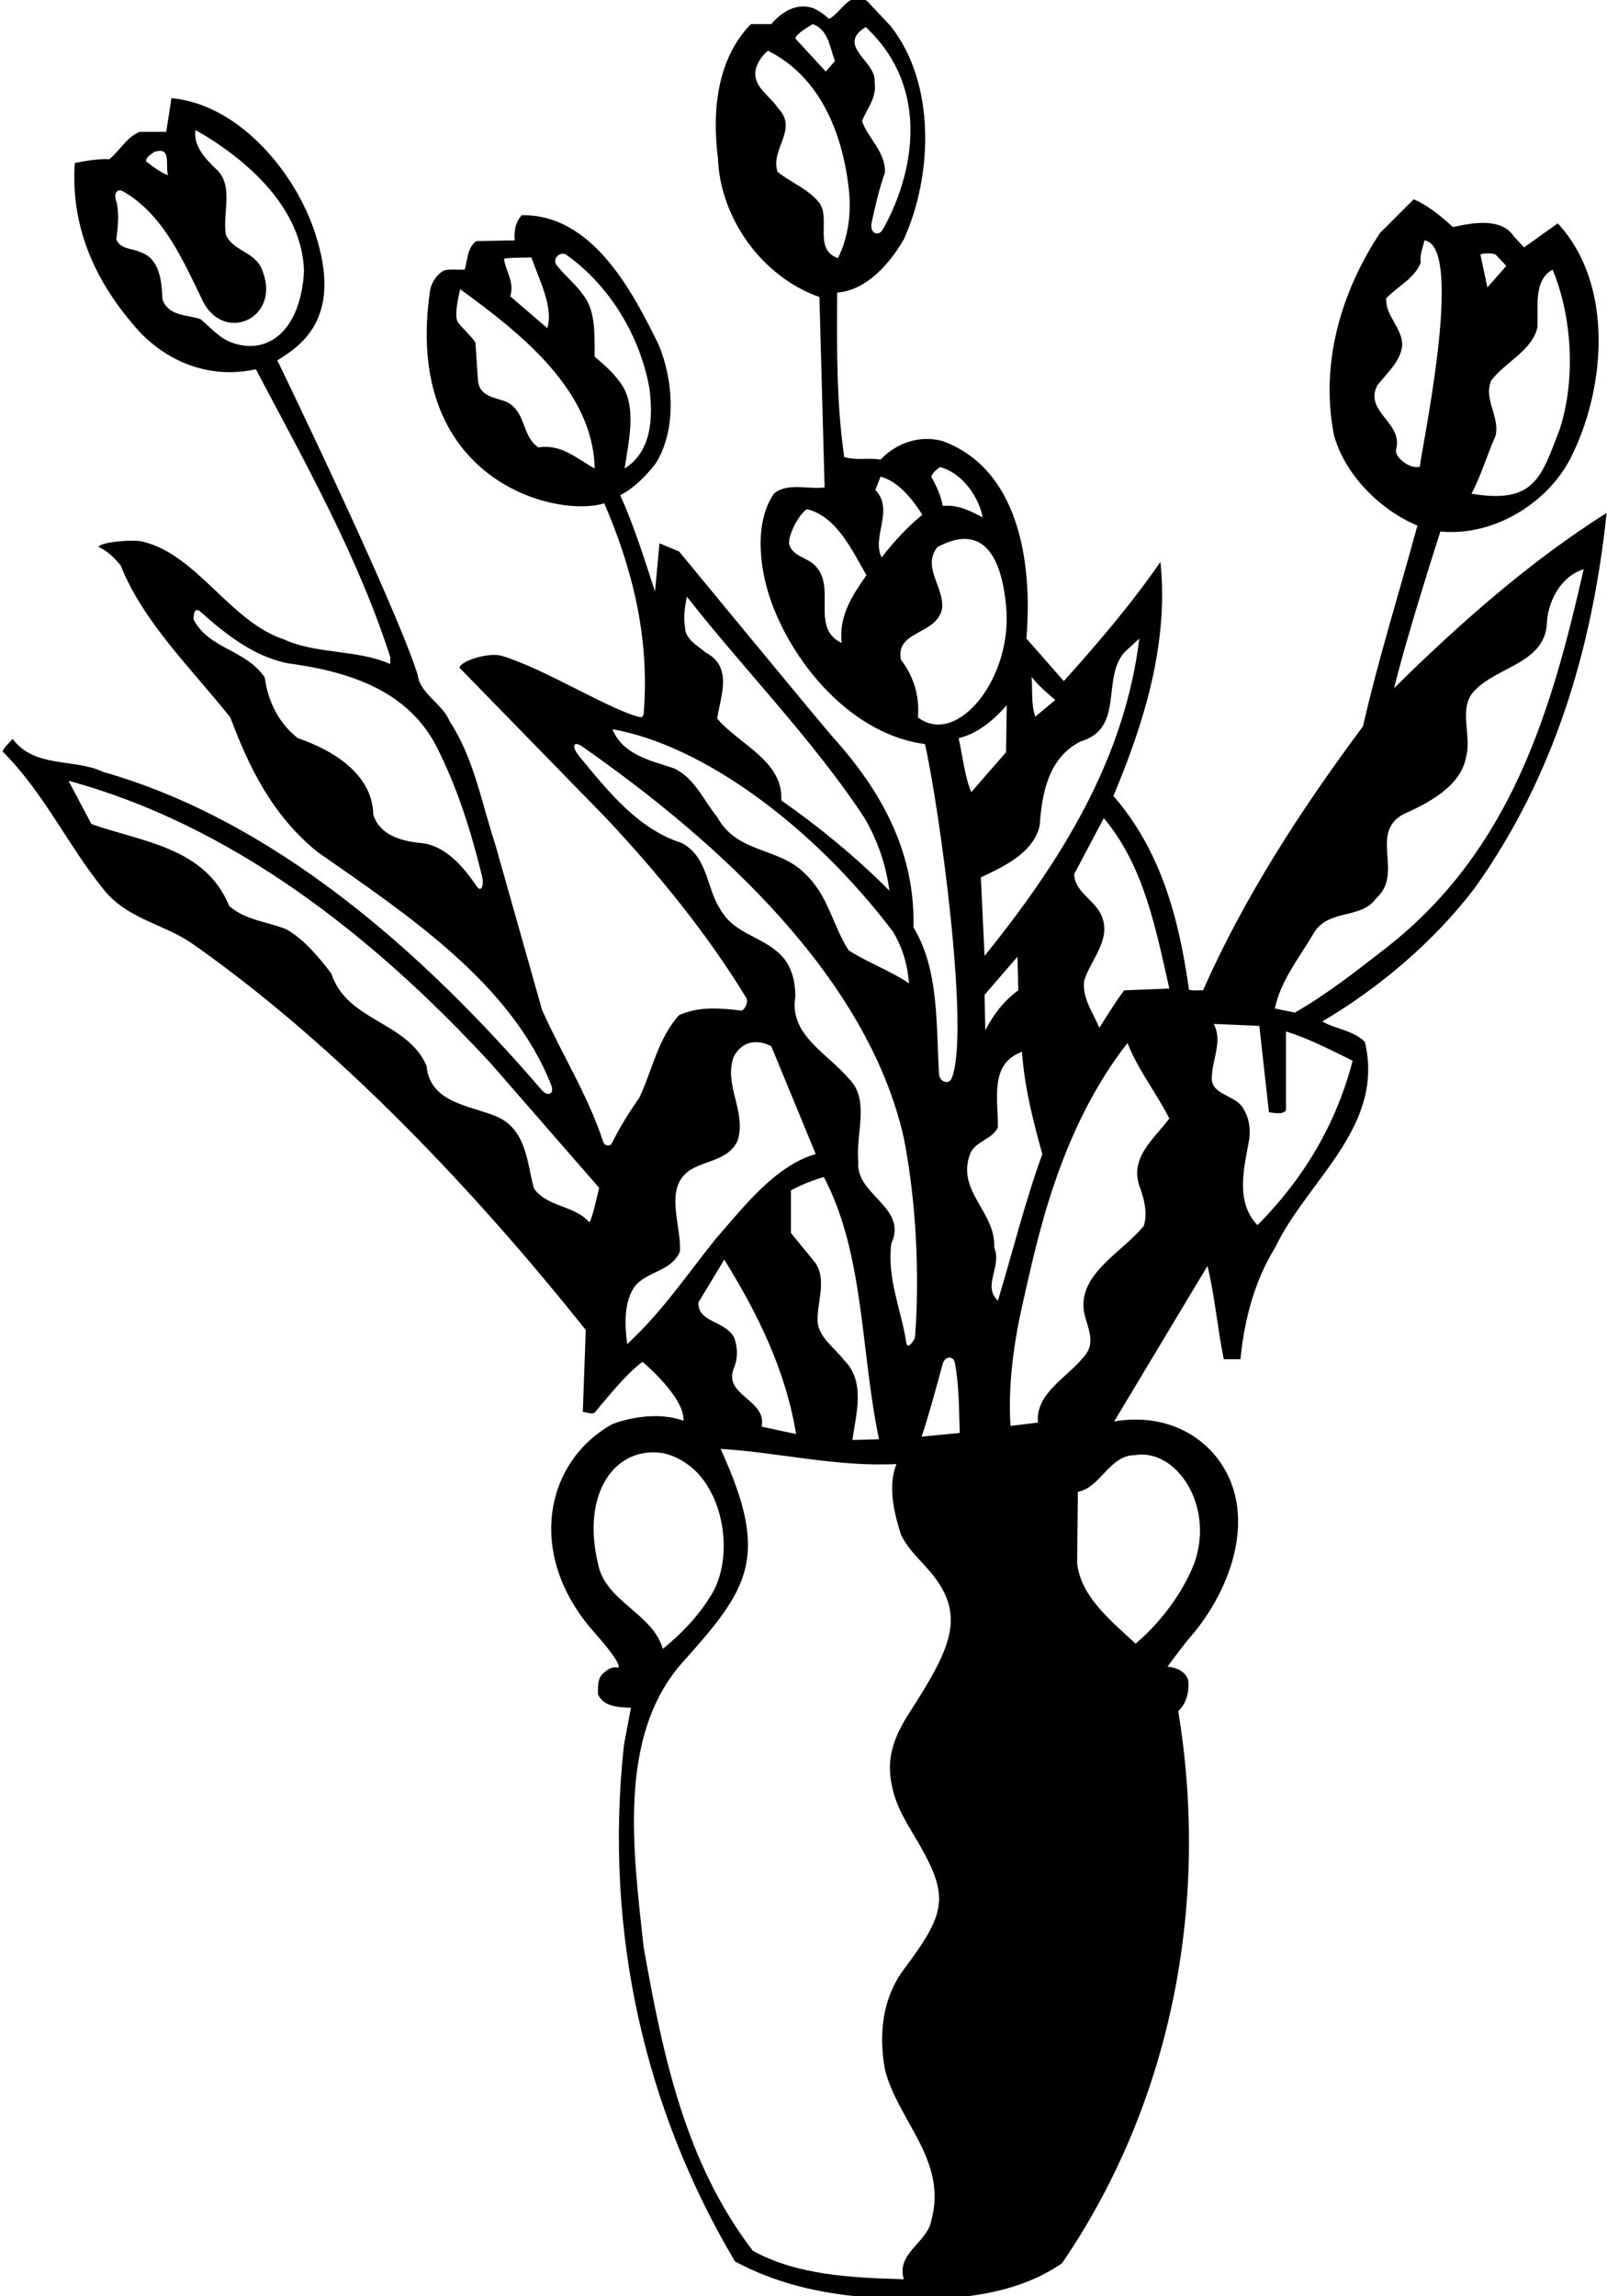 <?xml version="1.0" encoding="UTF-8"?>
<svg xmlns="http://www.w3.org/2000/svg" xmlns:xlink="http://www.w3.org/1999/xlink" width="434pt" height="620pt" viewBox="0 0 434 620" version="1.1">
<g id="surface1">
<path style=" stroke:none;fill-rule:nonzero;fill:rgb(0%,0%,0%);fill-opacity:1;" d="M 376.5 185.801 C 380 171.398 389 143.5 389 143.5 C 403 144.898 417.301 136.301 423.801 124.398 C 433.602 105.699 436.199 77 420.699 60.301 L 411.602 66.801 L 408.898 63.898 C 405.5 58.602 397.5 60.199 392.398 61.301 C 389.102 58.301 385.699 55.5 381.801 53.801 L 372.699 62.898 C 362.398 78.5 356.5 97.602 360.199 117.199 C 362.898 127.801 372.602 137.699 382.801 141.898 C 377.898 160 372.301 177.699 368.102 196.102 C 351.199 218.801 336 242.301 324.898 267.398 C 323.699 267.301 322.199 267.602 321.102 267.199 C 318.398 248 313.602 229.801 300.699 214.898 C 308.898 195.398 315.699 173.801 313.398 151.699 C 305.699 162.898 296.301 173.898 287.301 183.898 L 277.199 172.398 C 278.969 151.164 274.828 126.535 254.602 119.102 C 248.5 117.398 242.199 119.5 237.801 124.102 C 234.398 123.5 231.301 124.398 228 123.398 C 225.898 108.898 226 94.398 226.102 79 C 234 78.398 240.301 71.199 244.102 64.602 C 251.898 47.398 252.801 22.5 240.5 7 L 234.199 0.301 C 229.5 -2.801 227.199 3.5 223.898 5.102 C 222.602 3.898 221.199 2.898 219.602 2.199 C 215.199 0.699 211.199 3.102 208.301 6.5 L 202.801 6.5 C 193.801 15.699 192.199 29.602 193.898 42.801 C 194.5 59 205.898 74.801 221.301 80.199 L 222.699 131.602 C 218.5 132.199 212.5 130.199 209 133.301 C 203.5 141.398 205.199 153.898 208.301 162.5 C 214.602 180 230.5 198.398 249.801 200.898 C 253.5 217 262.164 279.137 256.984 291.223 C 256.246 292.949 253.723 292.102 253.602 290.023 C 252.801 276.184 253.57 261.703 246.699 250.398 C 247.191 230.062 238.066 213.621 224.949 199.047 C 222.07 195.848 183.398 148.898 183.398 148.898 L 178.102 146.699 L 176.898 159.699 C 174 150.898 171.301 142.102 167.5 133.699 C 171.102 131.898 174.5 128.5 177.102 125.102 C 182.801 116 181.898 102.5 177.801 92.898 C 170.801 78.699 160 57.801 140.898 58.102 C 139.199 60 138.801 62.301 139 64.898 L 128.602 65.102 C 126.199 66.898 126.301 70.102 125.5 72.801 C 123.699 72.898 121.699 72.602 120 73 C 118 74 116.699 76.102 116.199 78.102 C 108.426 129.57 150 140 163.199 135.898 C 170.699 153.301 175.602 172.301 173.801 193 L 173.301 193.699 C 165.984 192.453 147.348 180.613 135.48 177.07 C 132.098 176.059 124.398 178.398 124.102 180.301 L 163.699 220.898 C 178 236.141 191.148 252.355 201.566 269.461 C 202.223 270.535 201.051 272.961 200.074 272.844 C 194.34 272.16 188.613 271.707 183.398 274.102 C 177.602 280.5 176.199 289 172.602 296.5 C 169.855 300.371 167.309 304.504 165.273 308.633 C 164.785 309.625 163.273 309.43 162.926 308.359 C 158.863 295.883 151.742 284.672 146.398 272.699 L 133.699 227.801 C 130 216.602 128 204.699 121.398 194.699 C 119.602 190.102 113.398 187.301 112.801 182.199 C 106.637 162.707 74.898 97.301 74.898 97.301 C 81 93.5 92.078 86.422 85.699 64.898 C 80.898 47.801 65.102 28.199 46.301 26.5 L 44.898 35.602 L 37.699 35.602 C 34.102 37.102 32.301 40.801 29.5 43 C 27.102 42.801 23.199 43.398 20.199 44 C 19 61.801 26.102 76.801 37.699 89.602 C 46 98.301 57.398 102.301 69.102 99.699 C 82.5 125.102 96.602 150.102 105.398 177.398 L 105.398 179.301 C 96.5 175.301 85.398 176.699 76.602 172.602 C 62.195 167.883 53.184 149.684 38.449 146.215 C 35.691 145.566 26.898 146.398 26.602 147.699 C 28.898 148.602 31 150.699 32.602 152.699 C 38.699 168 51.602 180.398 62.199 193.699 C 67.199 207 73.398 220 85.699 230 C 109.621 246.715 138.059 265.395 148.887 293.043 C 149.781 295.336 147.949 296.234 146.301 294.312 C 113.496 256.148 73.594 221.441 27.801 208.398 C 20 204.699 9.398 207.5 3.398 199.5 C 2.5 200.602 1.199 201.602 0.699 202.898 C 12 214.199 18.199 228.102 28.102 240.301 C 34.5 248.199 44.102 249.398 51.801 254.699 C 91.102 282.199 128.301 321.602 158.199 359.102 L 157.398 381.199 C 158.5 381.301 159.699 382 160.602 381.398 C 164.602 376.699 168.801 371.301 173.5 367.699 C 173.5 367.699 184.898 377.102 184.602 383.602 C 178.602 381.398 171 382.398 165.398 384.5 C 146.988 394.727 142.051 419.969 160.41 440.633 C 162.379 442.852 167.898 449.199 167 450.301 C 165.199 449.801 163.898 450.898 162.699 452 C 161.301 453.398 161.5 455.699 161.5 457.5 C 163 460.801 167 461 170.398 461.102 L 168.5 471.199 C 163 522 174.398 570 198.5 610.602 C 209.102 616.301 220.898 619.199 233.5 620.199 C 251.898 621.5 272 621.301 286.801 611.102 C 315.602 569 327 515.5 318.199 462 C 320.602 459.898 321.199 456.301 320.898 453.602 C 320.102 451.199 317.602 450.199 315.301 450 C 315.301 450 319.578 444.184 321.242 442.273 C 332.988 428.832 340.258 407.578 328.102 392.898 C 321.301 384.898 311.102 382 300.898 383.801 L 326.102 341.801 C 328.102 350 328.801 358.699 330.5 367 L 335 367 C 336.102 356.102 338.801 345.898 344.398 336.801 C 353.102 318.602 374.102 304.199 368.602 281.301 C 365.5 278.199 360.801 277.898 357.102 275.801 C 372.199 266.898 387.199 254.398 398.398 239.602 C 419.602 209.801 430 175.5 433.898 138.5 C 413.398 151.398 394.199 168.301 376.5 185.801 Z M 403.898 68.699 L 406.801 71.801 C 405.102 73.699 403.398 75.699 401.699 77.602 L 399.801 68.699 C 401 68.301 402.699 68.301 403.898 68.699 Z M 403.898 117.699 C 405.102 112.398 400.602 107.898 402.699 102.801 C 406.398 97.801 413.801 94.699 415.199 88.398 C 415.5 83.301 414 75.699 419.301 72.801 C 424.602 85.5 425.602 102.5 421.199 116 C 416.199 129 414.398 136.133 397.398 133.301 C 399.898 128.699 401.602 122.801 403.898 117.699 Z M 377 121.5 C 379.199 114.102 368.199 111.199 372 104 C 374.699 100.602 378.301 97.5 378.699 93.199 C 378.699 88.398 374 85.199 374.398 80.5 C 377.5 77.301 382.102 75.102 383.699 70.898 C 383.398 68.602 384.301 66.801 384.699 64.898 C 396 66.5 383.199 124.199 383.5 126 C 381.102 126.801 376.801 123.801 377 121.5 Z M 233.801 7.301 C 252.285 24.594 245.973 48.625 238.449 61.898 C 237.176 64.148 234.785 62.895 235.406 60.09 C 236.406 55.551 237.453 50.863 239 46.602 C 239.199 41 234.5 37.5 232.801 32.699 C 234.102 29.301 236.898 26.398 236.199 22.102 C 236.801 16.602 225.602 12.398 233.801 7.301 Z M 219.5 6.5 C 223.699 8 224.102 12.801 225.5 16.5 L 223 19.301 L 214.801 10.398 C 215 9.102 218.398 7.199 219.5 6.5 Z M 221.301 54.801 C 218.199 50.898 213.699 49.398 210 46.398 C 207.898 40.398 215.699 34.898 210.199 29.301 C 207.801 25.602 202.898 23.301 204.199 18.301 C 204.801 16.602 205.801 15 207.398 13.699 C 221.602 20.801 227.5 36.102 229.199 50.699 C 230 57.5 229.102 64.102 226.301 69.699 C 219.602 67.398 224.398 59.102 221.301 54.801 Z M 227.301 173.602 C 218.801 169.602 225.898 158.801 220.301 152.898 C 218.102 150.398 214.102 150.398 213.102 146.898 C 212.898 143.398 217.086 137.246 218.129 137.52 C 226.102 139.59 230.285 148.934 234 155.301 C 230.199 160.801 226.5 166.199 227.301 173.602 Z M 143.5 69.5 C 145.801 76 149.5 83 147.801 88.602 L 137.801 80 C 139 76.199 136.602 73.301 136.102 69.898 C 137.102 69.5 142.301 69.602 143.5 69.5 Z M 145.398 120.801 C 140.801 117.699 142.199 111.199 136.801 108.5 C 133.801 107.301 129.699 107.199 129.102 103 L 128.398 92.5 C 127.148 90.551 125.102 88.926 123.727 87.102 C 122.352 85.273 124.301 78.102 124.301 78.102 C 140.398 89.801 160.199 105.301 160.602 126.5 C 155.801 123.898 151.699 119.801 145.398 120.801 Z M 160.602 96.301 C 160.5 90.301 161 84 157.398 79.5 C 155.34 76.59 152.43 74.305 150.348 71.617 C 148.996 69.871 151.332 67.648 152.984 68.824 C 164.992 77.375 172.938 91.102 175.398 104.898 C 176.398 112.898 176 121.898 168.699 126.5 C 169.602 119.801 172.301 109.602 167.5 103.301 C 165.398 100.398 163.301 98.602 160.602 96.301 Z M 41.5 41.102 C 46.602 39.199 44.5 45 45.398 47.301 C 43.602 46.699 41.199 45 39.398 43.5 C 39.699 42.102 40.5 42 41.5 41.102 Z M 62.602 92.5 C 59.398 91.398 56.801 88.398 54.199 86.199 C 50.602 84.898 45.602 85.5 43.898 80.898 C 43.602 75.898 43.301 69.801 37.699 68 C 35.5 67 32.5 67.301 31.398 64.602 C 31.875 61.145 32.301 57.141 31.254 53.766 C 30.758 52.156 31.773 50.824 33.203 51.645 C 44.168 57.941 49.367 70.176 54.707 81.145 C 60.609 93.277 76.992 85.555 70.301 71.801 C 67.898 67.801 62.898 67.602 61 63.398 C 60 57.398 63.398 49.898 58.102 45.398 C 55.398 42.801 52.102 39.199 52.801 35.102 C 66.699 43 81.699 56.199 82.102 73.301 C 81.203 89.203 72.395 96.062 62.602 92.5 Z M 128.758 239.324 C 125.082 233.898 120.109 228.125 113.5 227.602 C 108.398 227.102 102.5 225.5 100.801 219.898 C 100.602 208.801 89.398 202.301 80.398 199.301 C 75 195 72.301 189 71.5 182.898 C 66.301 175.301 56.5 175.301 52.301 167.301 C 52.301 167.301 52.039 163.305 54.223 165.25 C 61.246 171.516 68.797 177.344 77.801 179.102 C 93.301 181.199 109.699 185.898 117.801 201.398 C 123.469 212.492 127.18 224.328 130.156 236.461 C 130.801 239.094 129.977 241.121 128.758 239.324 Z M 159.078 329.93 C 155.012 325.383 147.879 325.98 144.199 320.898 C 142.301 313.898 142.199 305 134.199 301.5 C 127.199 298.5 116.102 297.898 115.199 287.801 C 110.102 275.801 93.699 275.801 89.5 262.898 C 86.199 258.5 82 253.5 77.301 250.898 C 72.102 248.801 66.301 248.5 61.898 244.602 C 55.398 228.699 38.199 227.301 24.699 222.5 L 18.5 210.801 C 62.199 222.699 100.199 252 132.699 287.301 L 161.801 320.699 C 161.801 320.699 159.652 330.574 159.078 329.93 Z M 285 189 L 279.602 193.5 C 278.398 190.102 278.898 186 278.602 182.699 C 280 184.898 285 189 285 189 Z M 280.801 222.801 C 281.398 214 283.199 204.602 291.801 200.199 C 303.898 196.699 297.301 183 303.801 176 L 307.699 172.398 C 303.699 205 286.699 232.301 265.898 258.102 L 264.898 236.898 C 271 234 279.199 230.301 280.801 222.801 Z M 275 267.398 C 271.102 270.199 268.102 274.199 266.102 278.199 L 265.898 268.602 L 274.801 258.301 Z M 271.699 203.102 L 262.301 213.898 C 260.5 209.5 260 204.199 258.898 199.301 C 264 198.102 268.301 194.5 271.898 190.398 Z M 253.898 126.102 C 259.801 127.699 264.301 134 265.398 139.699 C 262.102 138 258.801 136.199 254.602 136.602 C 254.102 133.801 252.898 131.199 251.5 128.699 C 252 127.5 252.898 126.801 253.898 126.102 Z M 236.398 132.301 L 237.801 128.699 C 242.699 130 246.5 134.898 249.102 139 C 245 142.301 241.199 146.5 238.102 150.5 C 235.301 145 241.602 137.602 236.398 132.301 Z M 247.898 193.699 C 248.398 187.699 246.699 182.602 243.301 178.102 C 241.801 170.199 252.801 171.5 254.398 164.5 C 255.199 158.602 248.801 153.102 253.199 147.699 C 263.801 141.988 270.164 147.512 271.699 163.5 C 273.695 182.773 258.641 201.828 247.898 193.699 Z M 185.5 161.102 C 201.102 181 219.801 200 233.5 220.898 C 237 226.898 239.301 233.5 240.199 240.5 C 231.102 231.301 221.102 223.199 211 216.102 C 211.602 205.398 199.398 200.898 193.699 194 C 194.5 188.199 198.102 180.102 190.602 176.199 C 188.398 174.301 185 172.602 185 169.301 C 184.5 166.5 185 163.699 185.5 161.102 Z M 241.199 251.602 C 243.699 255.801 245.102 260.398 245.5 265.5 C 240.301 262 234.5 260 229.199 256.602 C 224.801 249.801 223.699 241.602 217.199 235.699 C 210.199 228.699 199.102 230.5 193.699 220.602 C 190 216.102 187.602 210 181.898 207.398 C 175.801 205.398 168.199 203.801 165.398 196.898 C 189.516 201.109 219.352 222.723 241.199 251.602 Z M 194.398 245.301 C 190.699 239.5 191.199 231.398 184.102 227.602 C 172.402 223.887 164.328 213.801 156.371 204.105 C 154.262 201.531 154.844 199.879 157.289 201.59 C 194.242 227.41 234.348 263.969 244.102 307.301 C 249.625 335.812 247.078 361.289 247.078 361.289 C 247.078 361.289 245.117 365.004 244.727 362.391 C 243.426 353.676 239.547 345.418 240.699 335.801 C 245.301 325.898 231 322.699 231.801 313.699 C 231 306.199 235.102 296.898 229.199 291.199 C 223.602 284.5 213 279.398 214.801 269.102 C 214.801 265.301 214 261.898 211.898 259 C 206.801 252.699 198.398 252.699 194.398 245.301 Z M 228 367.301 C 225.398 363.898 221.199 361.199 220.801 356.898 C 220.602 351.699 223.301 345.801 220.301 341.102 L 213.602 332.898 L 213.602 321.398 C 216.398 319.898 219.398 318.699 222.5 317.801 C 233.5 338.699 232.398 365 237.398 388.602 L 230.199 388.801 C 231.199 381.801 233.801 373 228 367.301 Z M 198.199 369.398 C 199.301 366.801 199.301 363.699 198.199 361 C 195.602 356.5 188.5 357.102 188.602 351.699 L 195.602 340.102 C 204.602 354.602 212.199 370 215 387.199 L 205.699 385.199 C 207.199 377.898 195.199 376.801 198.199 369.398 Z M 169.398 362.898 C 168.699 357.898 168.398 351.301 171.602 347.102 C 175.199 343.102 181.199 343.301 183.602 338 C 184.199 330.699 178.5 319.5 187.699 315.199 C 191.699 313.199 197 312.801 199.199 308 C 201.699 300.102 195.301 292.898 198.199 285.199 C 201.938 278.66 208.301 282.5 208.301 282.5 L 220.301 311.602 C 209.398 314.699 200.801 325.898 193.199 334.602 C 185.5 344.199 178.898 354.102 169.398 362.898 Z M 161.5 422.199 C 156.871 402.84 166.363 390.16 179.301 392.398 C 184.398 393.602 188.898 397.199 191.5 402 C 196.301 410.102 197.102 423 191.801 431.102 C 188.602 436.301 184 441.199 179 445.199 C 176.301 435.602 163.398 432.398 161.5 422.199 Z M 240.898 482.199 C 241.668 486.512 243.863 490.594 246.293 494.625 C 256.57 511.688 256.184 515.578 244.117 531.715 C 238.438 539.305 237.199 548.969 239 558.801 C 242.5 572.699 256 583.301 251.5 599.602 C 250.5 605.398 241.898 608.5 244.102 615.398 C 229.898 615 215.199 614.301 203.301 607.699 C 185 583.801 179 554.902 173.801 525.598 C 171.102 500.301 166.602 469.102 184.102 449.102 C 202.176 428.941 208.16 420.691 194.602 391.199 C 210.602 392.199 225.898 396.102 242.102 395.301 C 239.699 401.398 241.5 408.602 243.301 414.301 C 244.789 417.469 247.328 420.102 249.777 422.742 C 261.379 435.266 257.547 443.879 245.691 462.301 C 241.953 468.102 239.07 474.219 240.898 482.199 Z M 248.898 387.898 C 251.055 381.441 252.793 374.805 254.617 368.172 C 255.164 366.18 257.496 365.961 257.871 367.926 C 259.031 373.965 258.973 380.488 259.199 386.898 Z M 268.5 336.801 C 269 327.199 258 321.5 262.102 311.301 C 263.699 308 267.898 307.699 269.5 304.398 C 269.602 297 267.102 287.199 276 284 C 276.699 293.602 279 302.699 281.5 311.602 C 276.801 324.5 273.5 338 269.5 351.199 C 265.199 347.102 270.699 342 268.5 336.801 Z M 306.5 392.898 C 317.602 390.969 328.164 406.531 322.5 422.199 C 319.301 430.199 313.602 437.898 306.699 443.801 C 300 437.602 291.801 431 290.898 422 L 291.102 402.801 C 297.301 401.602 299.602 392.898 306.5 392.898 Z M 307.898 320.699 C 309 323.801 310 327.602 308.898 331 C 302.898 338.398 290.199 344.398 293 355.301 C 293.801 358.398 295.602 362.199 293.5 365.301 C 289.102 371.602 279.602 375.699 280.301 384.102 L 272.898 385 C 272.184 373.164 273.934 361.691 276.496 350.613 C 280.004 335.441 285.867 305.473 304.5 281.602 C 307.301 288.801 312.301 295.102 315.801 302 C 311.602 307.602 304.801 312.699 307.898 320.699 Z M 303.602 267.398 C 301.102 270.699 299.102 274.102 296.898 277.5 C 295.199 273.398 292.199 269.5 292.801 264.801 C 294.602 258.898 300.5 253.5 297.301 246.801 C 295.301 242.801 290.199 240.699 290.102 236 L 298.102 220.898 C 309 233.898 312.102 250.699 315.801 266.898 Z M 365.301 286.398 C 361 303 352.5 317.801 339.602 330.801 C 333.5 324.398 336 315.301 337.398 307.5 C 337.801 304.102 337.102 301.102 335.301 298.602 C 332.801 295.5 326.699 295.398 327.301 290.5 C 327.5 285.801 330.199 281 327.801 276.5 C 327.699 276.398 340.102 277 340.102 277 L 342.699 300.301 C 344.102 300.5 346.398 301 347.301 299.801 L 347.301 278.5 C 353.5 280.398 359.398 283.5 365.301 286.398 Z M 374.398 255.898 C 366.301 262.199 358.301 268.5 349.699 273.398 L 344.301 272.301 C 345.801 264.801 351.102 258.301 354.898 251.801 C 358.898 245.301 367.699 248.301 371.699 242.5 C 379.199 235.801 369.699 225.102 378.898 219.898 C 385.602 216.898 394.699 212.301 396 204.102 C 397.5 198.398 393.602 190.898 398.398 186.301 C 404.699 179.801 417.699 179 417.801 167.602 C 418.301 161.801 421.801 155.5 427.699 153.699 C 419.102 191.5 408.301 229.398 374.398 255.898 "/>
</g>
</svg>
